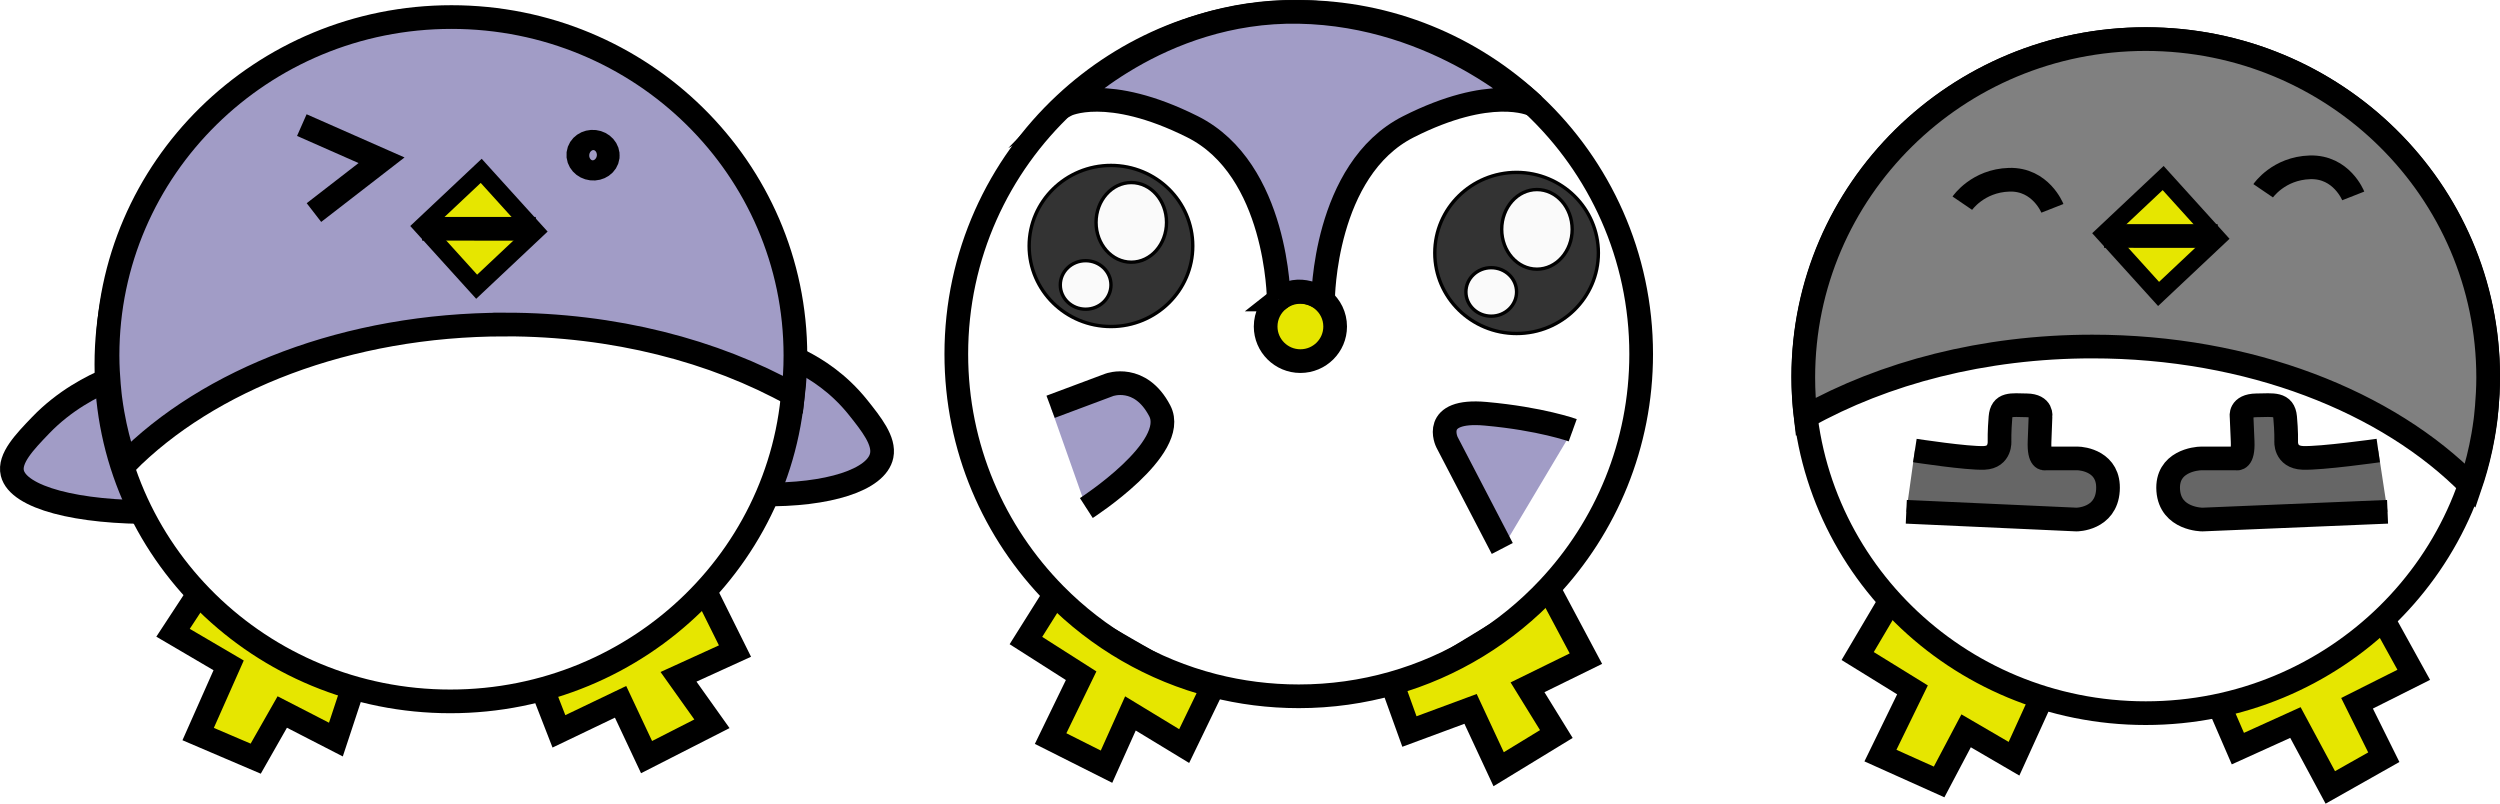 <?xml version="1.0" encoding="UTF-8"?>
<svg id="_レイヤー_2" data-name="レイヤー 2" xmlns="http://www.w3.org/2000/svg" viewBox="0 0 738.83 237.52">
  <defs>
    <style>
      .cls-1, .cls-2, .cls-3, .cls-4, .cls-5, .cls-6, .cls-7, .cls-8, .cls-9 {
        stroke: #000;
        stroke-miterlimit: 10;
      }

      .cls-1, .cls-2, .cls-3, .cls-5, .cls-6, .cls-9 {
        stroke-width: 7px;
      }

      .cls-1, .cls-10 {
        fill: #fff;
      }

      .cls-11, .cls-8, .cls-9 {
        fill: #e6e600;
      }

      .cls-12, .cls-3 {
        fill: #a19cc6;
      }

      .cls-2 {
        fill: #666;
      }

      .cls-13 {
        fill: #fafafa;
      }

      .cls-4, .cls-6, .cls-7 {
        fill: none;
      }

      .cls-5 {
        fill: gray;
      }

      .cls-7 {
        stroke-width: 9px;
      }

      .cls-8 {
        stroke-width: 5px;
      }

      .cls-14 {
        fill: #333;
      }
    </style>
  </defs>
  <g id="_レイヤー_1-2" data-name="レイヤー 1">
    <path class="cls-3" d="M46.36,151.32c-23.63.31-40.96-4.31-42.71-11.5-1.06-4.34,3.65-9.24,8.37-14.15,7.11-7.39,15.2-11.48,20.31-13.62"/>
    <path class="cls-11" d="M457.61,173.85l11.08,20.8-17.26,8.47,8.52,13.81-17.05,10.4-8.3-17.83-18.07,6.69-5.12-14.21.03-.02c17.91-5.06,33.79-14.92,46.17-28.11Z"/>
    <path class="cls-3" d="M225.18,146.12c19.58.31,33.94-4.31,35.39-11.5.88-4.34-3.03-9.24-6.94-14.15-5.89-7.39-12.6-11.48-16.83-13.62"/>
    <polyline class="cls-9" points="60.19 173.19 51.14 187 67.57 196.64 58.56 216.94 75.57 224.21 83.42 210.42 99.27 218.57 105.01 201.19"/>
    <polyline class="cls-9" points="206.87 171.61 217.21 192.41 200.52 200.02 210.4 213.9 191.08 223.75 183.4 207.41 165.18 216.14 160.13 203.16"/>
    <ellipse class="cls-1" cx="133.08" cy="107.68" rx="101.64" ry="99.6"/>
    <path class="cls-11" d="M358.6,202.62l-8.64,17.87-15.88-9.65-7.07,15.74-16.52-8.31,9.02-18.57-16.32-10.4,8.57-13.64.03.02c12.68,12.84,28.77,22.31,46.81,26.94Z"/>
    <polyline class="cls-6" points="358.6 202.61 358.6 202.62 349.96 220.49 334.08 210.84 327.01 226.58 310.49 218.27 319.51 199.7 303.19 189.3 311.76 175.66"/>
    <g>
      <path class="cls-10" d="M485.02,104.64c0,26.77-10.41,51.11-27.41,69.21-12.38,13.19-28.26,23.05-46.17,28.11-8.78,2.49-18.04,3.82-27.62,3.82-8.71,0-17.16-1.1-25.22-3.16-18.04-4.63-34.13-14.1-46.81-26.94-18.03-18.27-29.17-43.35-29.17-71.04,0-29.19,12.38-55.5,32.18-73.95,18.08-16.87,42.35-27.18,69.02-27.18s51.23,10.44,69.35,27.49l.03.02c19.59,18.44,31.82,44.6,31.82,73.62Z"/>
      <path class="cls-6" d="M453.17,31c-18.12-17.05-42.52-27.49-69.35-27.49s-50.94,10.31-69.02,27.18c-19.8,18.45-32.18,44.76-32.18,73.95,0,27.69,11.14,52.77,29.17,71.04,12.68,12.84,28.77,22.31,46.81,26.94,8.06,2.06,16.51,3.16,25.22,3.16,9.58,0,18.84-1.33,27.62-3.82,17.91-5.06,33.79-14.92,46.17-28.11,17-18.1,27.41-42.44,27.41-69.21,0-29.02-12.23-55.18-31.82-73.62"/>
    </g>
    <polyline class="cls-9" points="603.45 206.1 595.2 224.23 581.05 215.98 573.07 231.09 555.73 223.3 565.2 203.88 549 193.88 558.66 177.52"/>
    <polyline class="cls-9" points="704.25 182.98 713.34 199.43 696.58 207.84 704.49 223.78 688.68 232.71 678.37 213.53 661.36 221.24 655.83 208.46"/>
    <ellipse class="cls-1" cx="634.13" cy="111.16" rx="101.2" ry="99.6"/>
    <path class="cls-3" d="M149.29,95.9c32.21,0,61.8,7.78,85.09,20.76.45-3.81.69-7.68.69-11.61,0-55.23-45.5-100.01-101.64-100.01S31.78,49.82,31.78,105.06c0,6.32.8,12.58.8,12.58.43,3.34.96,6.12,1.38,8.09.96,4.48,2.09,8.27,3.12,11.26,24.47-24.8,65.6-41.08,112.21-41.08Z"/>
    <polygon class="cls-8" points="124.74 66.93 140.87 84.74 158.34 68.3 142.21 50.49 124.74 66.93"/>
    <line class="cls-6" x1="158.34" y1="67.62" x2="124.74" y2="67.61"/>
    <polyline class="cls-6" points="89.2 36.97 112.76 47.36 92.78 62.82"/>
    <ellipse class="cls-7" cx="175.26" cy="45.86" rx="2.98" ry="3.37" transform="translate(109.33 214.6) rotate(-83.32)"/>
    <path class="cls-5" d="M618.33,102.41c-32.07,0-61.53,7.78-84.72,20.76-.45-3.81-.68-7.68-.68-11.61,0-55.23,45.31-100.01,101.2-100.01s101.2,44.78,101.2,100.01c0,6.32-.79,12.58-.79,12.58-.43,3.34-.95,6.12-1.37,8.09-.95,4.48-2.08,8.27-3.1,11.26-24.37-24.8-65.32-41.08-111.73-41.08Z"/>
    <polygon class="cls-8" points="621.81 69.06 637.93 86.87 655.4 70.43 639.28 52.62 621.81 69.06"/>
    <line class="cls-6" x1="655.4" y1="69.75" x2="621.81" y2="69.74"/>
    <path class="cls-6" d="M606.55,61.57s-3.43-8.72-12.76-8.45-13.86,6.93-13.86,6.93"/>
    <path class="cls-6" d="M695.46,57.9s-3.43-8.72-12.76-8.45-13.86,6.93-13.86,6.93"/>
    <path class="cls-2" d="M563.37,151.25l50.31,2.29s8.71,0,9.28-8.6-7.59-9.46-8.99-9.46h-9.56s-1.87.71-1.66-5c.21-5.71.28-7.37.28-7.37,0,0,.64-3.25-4.04-3.32s-7.44-.65-7.79,3.54-.28,7.01-.28,7.01c0,0,.43,4.77-4.54,4.98s-20.48-2.17-20.48-2.17"/>
    <path class="cls-2" d="M705.6,151.25l-54.73,2.29s-9.48,0-10.09-8.6c-.61-8.6,8.26-9.46,9.78-9.46h10.4s2.04.71,1.81-5-.31-7.37-.31-7.37c0,0-.69-3.25,4.39-3.32s8.09-.65,8.48,3.54c.39,4.19.31,7.01.31,7.01,0,0-.46,4.77,4.93,4.98s22.28-2.17,22.28-2.17"/>
    <path class="cls-14" d="M448.2,50.95c13.35,0,24.17,10.66,24.17,23.81s-10.82,23.8-24.17,23.8-24.17-10.66-24.17-23.8,10.82-23.81,24.17-23.81ZM464.63,67.78c0-6.5-4.67-11.76-10.42-11.76s-10.41,5.26-10.41,11.76,4.66,11.77,10.41,11.77,10.42-5.27,10.42-11.77ZM448.2,86.27c0-3.96-3.35-7.16-7.49-7.16s-7.49,3.2-7.49,7.16,3.36,7.17,7.49,7.17,7.49-3.21,7.49-7.17Z"/>
    <path class="cls-12" d="M464.79,127.15l-20.82,34.94-16.34-31.41s-4.92-9.87,11.42-8.4c16.34,1.47,25.74,4.87,25.74,4.87Z"/>
    <path class="cls-13" d="M454.21,56.02c5.75,0,10.42,5.26,10.42,11.76s-4.67,11.77-10.42,11.77-10.41-5.27-10.41-11.77,4.66-11.76,10.41-11.76Z"/>
    <path d="M411.44,201.96l46.17-28.11c-12.38,13.19-28.26,23.05-46.17,28.11Z"/>
    <path class="cls-13" d="M440.71,79.11c4.14,0,7.49,3.2,7.49,7.16s-3.35,7.17-7.49,7.17-7.49-3.21-7.49-7.17,3.36-7.16,7.49-7.16Z"/>
    <path class="cls-11" d="M390.86,88.63c2.27,1.87,3.72,4.7,3.72,7.87,0,5.64-4.6,10.22-10.27,10.22s-10.27-4.58-10.27-10.22c0-3.25,1.52-6.14,3.89-8,1.75-1.39,3.97-2.22,6.38-2.22s4.77.88,6.55,2.35Z"/>
    <path d="M358.6,202.61h0c-18.04-4.62-34.13-14.09-46.81-26.93l46.81,26.93Z"/>
    <path class="cls-14" d="M328.32,48.89c13.35,0,24.18,10.66,24.18,23.8s-10.83,23.81-24.18,23.81-24.17-10.66-24.17-23.81,10.82-23.8,24.17-23.8ZM344.75,65.72c0-6.5-4.66-11.77-10.41-11.77s-10.42,5.27-10.42,11.77,4.66,11.77,10.42,11.77,10.41-5.27,10.41-11.77ZM328.33,84.21c0-3.96-3.36-7.17-7.49-7.17s-7.49,3.21-7.49,7.17,3.35,7.17,7.49,7.17,7.49-3.21,7.49-7.17Z"/>
    <path class="cls-12" d="M342.74,121.4c5.78,11.05-21.69,28.74-21.69,28.74l-10.56-29.92,17.35-6.49s9.11-3.39,14.9,7.67Z"/>
    <path class="cls-13" d="M334.34,53.95c5.75,0,10.41,5.27,10.41,11.77s-4.66,11.77-10.41,11.77-10.42-5.27-10.42-11.77,4.66-11.77,10.42-11.77Z"/>
    <ellipse class="cls-13" cx="320.84" cy="84.21" rx="7.49" ry="7.17"/>
    <polyline class="cls-6" points="457.61 173.85 468.69 194.65 451.43 203.12 459.95 216.93 442.9 227.33 434.6 209.5 416.53 216.19 411.41 201.98"/>
    <path class="cls-6" d="M310.49,120.22l17.35-6.49s9.11-3.39,14.9,7.67c5.78,11.05-21.69,28.74-21.69,28.74"/>
    <path class="cls-6" d="M443.97,162.09l-16.34-31.41s-4.92-9.87,11.42-8.4c16.34,1.47,25.74,4.87,25.74,4.87"/>
    <path class="cls-6" d="M377.93,88.5c-2.37,1.86-3.89,4.75-3.89,8,0,5.64,4.6,10.22,10.27,10.22s10.27-4.58,10.27-10.22c0-3.17-1.45-6-3.72-7.87-1.78-1.47-4.06-2.35-6.55-2.35s-4.63.83-6.38,2.22Z"/>
    <path class="cls-4" d="M304.15,72.69c0,13.15,10.82,23.81,24.17,23.81s24.18-10.66,24.18-23.81-10.83-23.8-24.18-23.8-24.17,10.66-24.17,23.8Z"/>
    <path class="cls-4" d="M344.75,65.72c0-6.5-4.66-11.77-10.41-11.77s-10.42,5.27-10.42,11.77,4.66,11.77,10.42,11.77,10.41-5.27,10.41-11.77Z"/>
    <ellipse class="cls-4" cx="320.84" cy="84.21" rx="7.49" ry="7.17"/>
    <path class="cls-4" d="M424.03,74.76c0,13.14,10.82,23.8,24.17,23.8s24.17-10.66,24.17-23.8-10.82-23.81-24.17-23.81-24.17,10.66-24.17,23.81Z"/>
    <path class="cls-4" d="M464.63,67.78c0-6.5-4.67-11.76-10.42-11.76s-10.41,5.26-10.41,11.76,4.66,11.77,10.41,11.77,10.42-5.27,10.42-11.77Z"/>
    <path class="cls-4" d="M448.2,86.27c0-3.96-3.35-7.16-7.49-7.16s-7.49,3.2-7.49,7.16,3.36,7.17,7.49,7.17,7.49-3.21,7.49-7.17Z"/>
    <path class="cls-3" d="M377.9,88.46s-.22-38.36-25.48-51c-25.25-12.64-37.32-6.44-37.32-6.44,0,0,27.2-28.25,68.72-27.51s69.38,27.51,69.38,27.51c0,0,0,0-.03-.02-.72-.35-12.69-5.79-36.93,6.46-25.02,12.64-25.23,51-25.23,51,0,0-7.27-5.25-13.08.04"/>
  </g>
</svg>